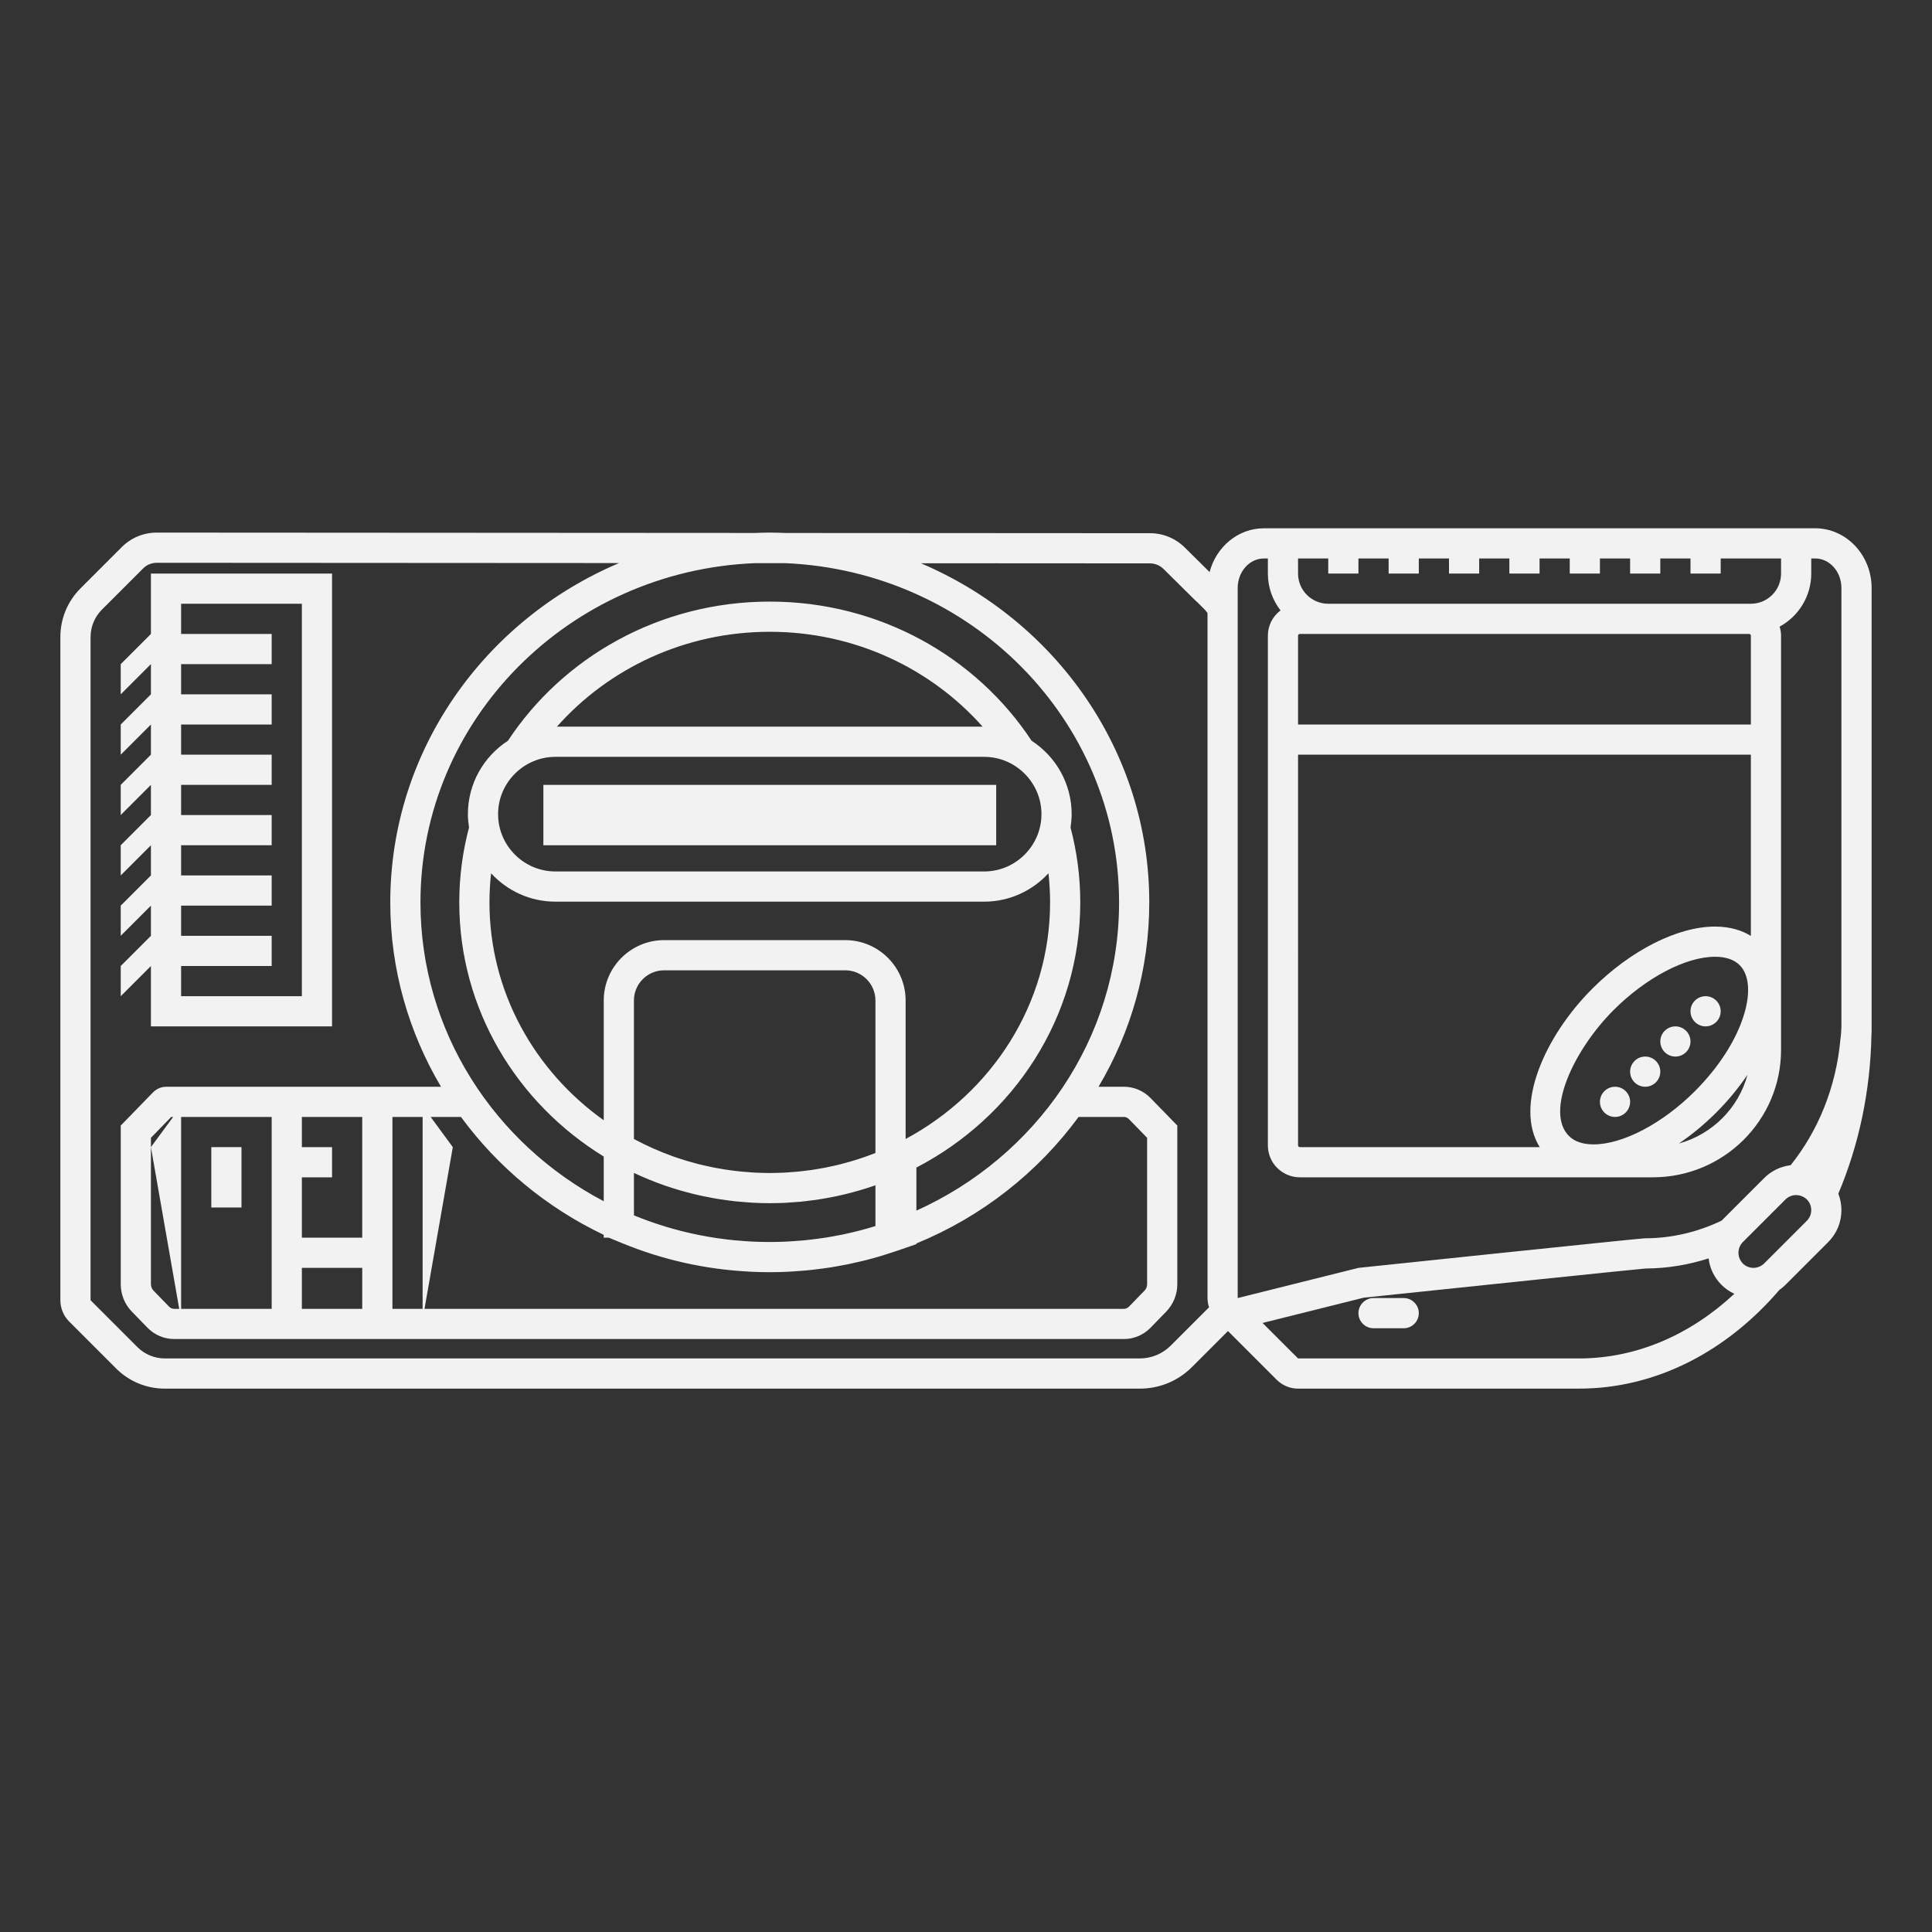 <?xml version="1.0" encoding="UTF-8" standalone="no"?>
<svg
   xmlns:dc="http://purl.org/dc/elements/1.1/"
   xmlns:cc="http://creativecommons.org/ns#"
   xmlns:rdf="http://www.w3.org/1999/02/22-rdf-syntax-ns#"
   xmlns:svg="http://www.w3.org/2000/svg"
   xmlns="http://www.w3.org/2000/svg"
   viewBox="0 0 320 320"
   height="320"
   width="320"
   xml:space="preserve"
   version="1.1"
   id="svg2"><rect x="0" y="0" width="320" height="320" fill="#333333" stroke="none"/><defs
     id="defs6"><clipPath
       id="clipPath26"
       clipPathUnits="userSpaceOnUse"><path
         id="path28"
         d="M 0,256 256,256 256,0 0,0 0,256 Z" /></clipPath></defs><g
     transform="matrix(1.25,0,0,-1.25,0,320)"
     id="g10"><path
       id="path12"
       style="fill:#f2f2f2;fill-opacity:1;fill-rule:nonzero;stroke:none"
       d="m 132,144 -60,0 0,8 60,0 0,-8 z" /><g
       transform="translate(23.998,132)"
       id="g14"><path
         id="path16"
         style="fill:#f2f2f2;fill-opacity:1;fill-rule:nonzero;stroke:none"
         d="m 0,0 0,4 12,0 0,4 -12,0 0,4 12,0 0,4 -12,0 0,4 12,0 0,4 -12,0 0,4 12,0 0,4 -12,0 0,4 12,0 0,4 -12,0 0,4 16,0 0,-52 -16,0 0,4 12,0 0,4 -12,0 z m -4,-8 0,-4 4,0 16,0 4,0 0,4 0,52 0,4 -4,0 -16,0 -4,0 0,-4 0,-4 -4,-4 0,-4 4,4 0,-4 -4,-4 0,-4 4,4 0,-4 -4,-4 0,-4 4,4 0,-4 -4,-4 0,-4 4,4 0,-4 -4,-4 0,-4 4,4 0,-4 -4,-4 0,-4 4,4 0,-4 z" /></g><g
       transform="translate(27.998,104)"
       id="g18"><path
         id="path20"
         style="fill:#f2f2f2;fill-opacity:1;fill-rule:nonzero;stroke:none"
         d="m 0,0 0,-4 0,-4 4,0 0,4 0,4 -4,0 z" /></g><g
       id="g22"><g
         clip-path="url(#clipPath26)"
         id="g24"><g
           transform="translate(185.999,84)"
           id="g30"><path
             id="path32"
             style="fill:#f2f2f2;fill-opacity:1;fill-rule:nonzero;stroke:none"
             d="m 0,0 -4,0 c -1.101,0 -2,-0.9 -2,-2 0,-1.1 0.899,-2 2,-2 l 4,0 c 1.1,0 2,0.9 2,2 0,1.1 -0.9,2 -2,2" /></g><g
           transform="translate(243.999,124)"
           id="g34"><path
             id="path36"
             style="fill:#f2f2f2;fill-opacity:1;fill-rule:nonzero;stroke:none"
             d="m 0,0 0,-4 c 0,-0.311 -0.074,-1.437 -0.133,-1.681 -0.571,-6.403 -2.971,-12.197 -6.6,-16.716 -1.325,-0.162 -2.551,-0.749 -3.507,-1.706 l -5.638,-5.637 c -3.137,-1.504 -6.585,-2.343 -10.209,-2.343 C -26.672,-32.083 -64,-36 -64,-36 l -16,-4 0,35.333 0,0.667 0,4 0,52 0.004,0 c -0.002,0.002 -0.003,0.004 -0.004,0.006 l 0,2.077 c 0,2.164 1.557,3.917 3.478,3.917 l 0.522,0 0,-2 c 0,-1.839 0.63,-3.53 1.677,-4.882 C -75.336,50.346 -76,49.144 -76,47.778 L -76,36 l 0,-4 0,-51.777 c 0,-2.332 1.902,-4.223 4.25,-4.223 l 46.75,0 c 9.389,0 17,7.562 17,16.889 L -8,32 l 0,4 0,11.778 c 0,0.415 -0.079,0.809 -0.192,1.188 C -5.697,50.322 -4,52.967 -4,56 l 0,2 0.521,0 C -1.558,58 0,56.247 0,54.083 L 0,0 Z m -4.584,-29.76 -5.656,-5.657 c -0.267,-0.266 -0.592,-0.434 -0.934,-0.518 -0.01,-0.003 -0.018,-0.005 -0.028,-0.008 -0.15,-0.035 -0.3,-0.057 -0.452,-0.057 -0.257,0 -0.513,0.049 -0.754,0.146 -0.241,0.097 -0.466,0.243 -0.661,0.437 -0.15,0.15 -0.262,0.323 -0.355,0.503 -0.014,0.028 -0.03,0.055 -0.043,0.083 -0.082,0.18 -0.134,0.368 -0.16,0.56 -0.003,0.024 -0.004,0.045 -0.006,0.069 -0.057,0.577 0.124,1.174 0.564,1.614 l 5.657,5.656 c 0.642,0.643 1.62,0.746 2.38,0.327 0.011,-0.006 0.022,-0.012 0.033,-0.017 0.147,-0.085 0.289,-0.184 0.415,-0.31 0.778,-0.777 0.778,-2.05 0,-2.828 M -34.783,-48 l -6.956,0 -30.261,0 -4.702,4.701 13.399,3.35 c 14.226,1.493 35.443,3.704 37.359,3.866 2.894,0.015 5.691,0.486 8.341,1.341 0.163,-1.323 0.75,-2.547 1.706,-3.503 0.501,-0.502 1.081,-0.898 1.706,-1.19 C -19.957,-44.809 -27.071,-48 -34.783,-48 m 22.334,37.587 c -1.182,-4.41 -4.659,-7.892 -9.089,-9.108 1.713,1.163 3.388,2.542 4.952,4.107 1.579,1.579 2.963,3.269 4.137,5.001 m -0.455,7.984 c -1.027,-3.378 -3.339,-6.985 -6.51,-10.157 -4.283,-4.283 -9.552,-7.051 -13.421,-7.051 -1.431,0 -2.532,0.376 -3.273,1.117 -3.171,3.171 0.582,11.343 5.933,16.695 4.283,4.282 9.551,7.05 13.421,7.05 1.431,0 2.532,-0.376 3.274,-1.117 1.249,-1.25 1.459,-3.631 0.576,-6.537 M -72,32 l 60,0 0,-24.014 c -1.108,0.681 -2.647,1.239 -4.754,1.239 -4.951,0 -11.178,-3.15 -16.249,-8.222 -6.392,-6.392 -10.369,-15.57 -6.977,-21.003 l -31.77,0 c -0.138,0 -0.25,0.1 -0.25,0.223 L -72,32 Z m 0,15.778 C -72,47.9 -71.888,48 -71.75,48 l 3.75,0 34.5,0 8.5,0 12.75,0 c 0.138,0 0.25,-0.1 0.25,-0.222 L -12,36 l -60,0 0,11.778 z m 0,10.222 5,0 2,0 2,0 2,0 2,0 2,0 2,0 2,0 2,0 2,0 2,0 2,0 2,0 2,0 2,0 2,0 2,0 2,0 2,0 2,0 2,0 2,0 2,0 2,0 2,0 2,0 2,0 2,0 5,0 0,-2 c 0,-2.209 -1.791,-4 -4,-4 l -0.25,0 -12.75,0 -8.5,0 -34.5,0 c -2.209,0 -4,1.791 -4,4 l 0,2 z M -88.877,-46.306 C -89.962,-47.391 -91.434,-48 -92.968,-48 l -129.188,0 c -1.364,0 -2.672,0.542 -3.636,1.506 l -6.208,6.208 0,23.143 0,5.143 0,59.584 c 0,1.364 0.542,2.672 1.506,3.637 l 5.454,5.454 c 0.482,0.482 1.137,0.753 1.819,0.753 l 0.001,0 61.256,-0.036 c -17.822,-7.543 -30.322,-24.854 -30.322,-44.963 0,-8.893 2.456,-17.232 6.723,-24.429 l -36.402,0 c -0.663,0 -1.299,-0.271 -1.767,-0.753 l -4.268,-4.39 0,-21.012 c 0,-1.365 0.526,-2.672 1.464,-3.637 l 2.071,-2.13 c 0.938,-0.965 2.21,-1.507 3.536,-1.507 l 125.858,0 c 1.326,0 2.597,0.542 3.535,1.507 l 2.071,2.13 c 0.938,0.965 1.465,2.272 1.465,3.637 l 0,21.012 -3.536,3.637 c -0.938,0.964 -2.209,1.506 -3.535,1.506 l -3.367,0 c 4.268,7.197 6.723,15.536 6.723,24.429 0,20.088 -12.474,37.384 -30.267,44.938 l 30.354,-0.018 c 0.677,0 1.326,-0.267 1.807,-0.744 l 4.392,-4.346 0,0.027 1.066,-1.065 c 0.135,-0.137 0.244,-0.294 0.363,-0.444 L -84,-0.75 -84,-4 -84,-4.667 -84,-40 c 0,-0.288 0.037,-0.571 0.097,-0.849 0.02,-0.091 0.054,-0.176 0.081,-0.266 0.009,-0.034 0.025,-0.067 0.035,-0.1 l -5.09,-5.091 z m -33.695,17.892 0,3.893 0,1.812 c 12.925,6.721 21.715,19.934 21.715,35.138 0,3.427 -0.452,6.751 -1.292,9.924 0.088,0.578 0.149,1.166 0.149,1.768 0,4.075 -2.118,7.658 -5.307,9.726 -7.306,11.085 -20.11,18.439 -34.693,18.439 -14.583,0 -27.388,-7.354 -34.694,-18.439 -3.188,-2.068 -5.306,-5.652 -5.306,-9.726 0,-0.602 0.06,-1.19 0.149,-1.768 -0.841,-3.173 -1.292,-6.497 -1.292,-9.924 0,-14.172 7.641,-26.607 19.143,-33.674 l 0,-2.172 0,-3.754 c -14.462,7.61 -24.286,22.489 -24.286,39.6 0,24.215 19.676,43.955 44.331,44.951 l 4.007,-0.002 c 24.61,-1.045 44.233,-20.766 44.233,-44.949 0,-18.105 -11.003,-33.702 -26.857,-40.843 M -160,-28 l 0,4.583 c 1.332,-0.63 2.706,-1.189 4.114,-1.679 0.131,-0.045 0.265,-0.086 0.397,-0.13 0.55,-0.184 1.104,-0.361 1.664,-0.523 0.208,-0.061 0.418,-0.115 0.627,-0.173 0.49,-0.134 0.983,-0.262 1.481,-0.378 0.246,-0.058 0.493,-0.112 0.741,-0.166 0.471,-0.101 0.944,-0.194 1.421,-0.28 0.264,-0.048 0.529,-0.095 0.796,-0.138 0.474,-0.076 0.952,-0.14 1.432,-0.201 0.266,-0.033 0.531,-0.07 0.799,-0.099 0.512,-0.053 1.029,-0.093 1.547,-0.129 0.236,-0.016 0.47,-0.04 0.706,-0.052 0.754,-0.04 1.511,-0.064 2.275,-0.064 0.693,0 1.383,0.018 2.068,0.051 0.348,0.017 0.691,0.049 1.037,0.074 0.329,0.024 0.66,0.041 0.986,0.073 0.47,0.044 0.934,0.106 1.399,0.167 0.194,0.024 0.39,0.043 0.583,0.071 0.543,0.078 1.08,0.172 1.615,0.269 0.108,0.021 0.218,0.037 0.325,0.057 0.591,0.113 1.175,0.241 1.757,0.379 0.048,0.011 0.097,0.02 0.145,0.032 0.619,0.149 1.231,0.312 1.838,0.486 0.009,0.003 0.018,0.005 0.027,0.008 0.748,0.217 1.49,0.449 2.22,0.704 l 0,-2.942 0,-2.46 c -1.224,-0.377 -2.469,-0.707 -3.734,-0.986 -0.174,-0.039 -0.347,-0.081 -0.522,-0.117 -0.421,-0.089 -0.847,-0.166 -1.272,-0.243 -0.294,-0.052 -0.587,-0.105 -0.882,-0.153 -0.375,-0.061 -0.752,-0.115 -1.129,-0.167 -0.364,-0.049 -0.73,-0.094 -1.097,-0.135 -0.333,-0.038 -0.666,-0.075 -1.001,-0.105 -0.449,-0.041 -0.902,-0.072 -1.355,-0.101 -0.267,-0.016 -0.534,-0.038 -0.803,-0.051 -0.731,-0.033 -1.466,-0.053 -2.205,-0.053 -0.798,0 -1.592,0.019 -2.38,0.058 -0.629,0.031 -1.253,0.083 -1.876,0.139 -0.157,0.014 -0.316,0.02 -0.473,0.034 -0.714,0.071 -1.422,0.161 -2.127,0.263 -0.062,0.009 -0.125,0.014 -0.186,0.023 -0.703,0.105 -1.397,0.228 -2.088,0.363 -0.063,0.011 -0.127,0.02 -0.19,0.033 -3.01,0.597 -5.914,1.48 -8.68,2.617 l 0,1.041 z m 30.489,6.663 c -0.251,-0.087 -0.504,-0.167 -0.757,-0.248 -0.316,-0.102 -0.633,-0.204 -0.952,-0.298 -0.269,-0.079 -0.542,-0.15 -0.813,-0.223 -0.304,-0.082 -0.607,-0.165 -0.913,-0.241 -0.302,-0.073 -0.606,-0.136 -0.911,-0.203 -0.28,-0.06 -0.56,-0.125 -0.842,-0.179 -0.337,-0.065 -0.678,-0.12 -1.018,-0.176 -0.256,-0.042 -0.511,-0.089 -0.767,-0.126 -0.372,-0.054 -0.748,-0.095 -1.123,-0.138 -0.231,-0.026 -0.461,-0.059 -0.693,-0.081 -0.419,-0.04 -0.842,-0.066 -1.264,-0.093 -0.193,-0.012 -0.384,-0.031 -0.577,-0.04 -0.616,-0.029 -1.235,-0.046 -1.859,-0.046 -0.671,0 -1.338,0.021 -2.003,0.054 -0.308,0.016 -0.612,0.045 -0.917,0.067 -0.344,0.027 -0.689,0.05 -1.031,0.084 -0.389,0.04 -0.774,0.091 -1.16,0.143 -0.248,0.033 -0.497,0.064 -0.744,0.102 -0.427,0.066 -0.85,0.14 -1.271,0.219 -0.199,0.038 -0.398,0.075 -0.596,0.116 -0.446,0.091 -0.889,0.19 -1.329,0.297 -0.168,0.04 -0.335,0.083 -0.501,0.126 -0.458,0.117 -0.913,0.241 -1.364,0.375 -0.138,0.041 -0.274,0.086 -0.413,0.129 -0.473,0.147 -0.945,0.297 -1.41,0.461 -0.051,0.019 -0.1,0.039 -0.151,0.057 -1.772,0.635 -3.477,1.4 -5.11,2.277 l 0,18.351 c 0,2.209 1.791,4 4,4 l 24,0 c 2.209,0 4,-1.791 4,-4 l 0,-20.204 c -0.194,-0.078 -0.39,-0.151 -0.586,-0.224 -0.308,-0.115 -0.615,-0.231 -0.925,-0.338 m -49.415,37.621 c 2.12,-2.303 5.15,-3.757 8.519,-3.757 l 56.813,0 c 3.37,0 6.399,1.454 8.52,3.757 0.142,-1.266 0.217,-2.553 0.217,-3.855 0,-13.47 -7.738,-25.224 -19.143,-31.351 l 0,18.351 c 0,4.411 -3.589,8 -8,8 l -24,0 c -4.412,0 -8,-3.589 -8,-8 l 0,-15.868 c -9.177,6.535 -15.143,17.04 -15.143,28.868 0,1.302 0.074,2.589 0.217,3.855 m 8.723,19.43 c 6.817,7.685 16.925,12.572 28.203,12.572 11.277,0 21.386,-4.887 28.202,-12.572 l -56.405,0 z m -0.204,-4 56.813,0 c 4.177,0 7.594,-3.417 7.594,-7.593 0,-4.177 -3.417,-7.594 -7.594,-7.594 l -56.813,0 c -4.176,0 -7.593,3.417 -7.593,7.594 0,4.176 3.417,7.593 7.593,7.593 M -186.934,-16 l 4.016,0 c 4.857,-6.62 11.354,-12.021 18.918,-15.623 l 0,-0.1 0,-0.277 0.675,0 1.805,-0.741 c 5.333,-2.191 10.949,-3.445 16.73,-3.751 0.072,-0.004 0.144,-0.012 0.216,-0.016 0.854,-0.042 1.712,-0.063 2.574,-0.063 0.796,0 1.59,0.022 2.382,0.058 0.266,0.013 0.53,0.034 0.794,0.049 0.523,0.032 1.046,0.069 1.567,0.117 0.313,0.029 0.625,0.063 0.937,0.097 0.467,0.052 0.934,0.109 1.4,0.174 0.328,0.045 0.656,0.092 0.983,0.142 0.449,0.072 0.897,0.153 1.344,0.235 0.325,0.06 0.651,0.117 0.973,0.183 0.488,0.1 0.973,0.214 1.457,0.328 0.269,0.064 0.54,0.12 0.807,0.187 0.718,0.183 1.432,0.382 2.143,0.595 0.277,0.083 0.55,0.177 0.826,0.264 0.372,0.12 0.746,0.232 1.116,0.359 l 2.699,0.928 0,0.091 c 8.664,3.55 16.09,9.405 21.49,16.764 l 6.011,0 c 0.246,0 0.482,-0.104 0.668,-0.295 l 2.403,-2.472 0,-19.388 c 0,-0.323 -0.121,-0.631 -0.333,-0.849 l -2.07,-2.13 c -0.186,-0.19 -0.422,-0.295 -0.668,-0.295 l -92.679,0 3.75,21.429 -2.934,4 z m -5.066,0 4,0 0,-25.429 -4,0 0,25.429 z m -12,-20 8,0 0,-5.429 -8,0 0,5.429 z m 8,4 -8,0 0,8 4,0 0,4 -4,0 0,4 8,0 0,-16 z m -24.25,-9.429 -0.679,0 c -0.246,0 -0.483,0.105 -0.668,0.295 l -2.071,2.13 c -0.211,0.218 -0.332,0.526 -0.332,0.849 l 0,18.155 0,1.233 2.69,2.767 0.257,0 -2.947,-4 3.75,-21.429 z M -220,-16 l 12,0 0,-25.429 -12,0 0,25.429 z M 4,-3.976 4,54.083 C 4,58.449 0.645,62 -3.479,62 L -4,62 l -4,0 -64,0 -4,0 -0.522,0 c -3.431,0 -6.323,-2.462 -7.2,-5.803 l -3.285,3.252 c -1.238,1.224 -2.878,1.899 -4.619,1.9 l -48.335,0.029 c -0.678,0.027 -1.355,0.051 -2.039,0.051 -0.652,0 -1.297,-0.024 -1.943,-0.049 l -79.275,0.048 -0.002,0 -0.001,0 c -1.756,0 -3.406,-0.683 -4.647,-1.925 l -5.454,-5.454 C -235.049,52.322 -236,50.026 -236,47.584 l 0,-59.584 0,-5.143 0,-23.143 c 0,-1.061 0.421,-2.078 1.171,-2.828 l 6.208,-6.208 c 1.727,-1.727 4.023,-2.678 6.465,-2.678 l 129.188,0 c 2.614,0 5.072,1.018 6.919,2.866 l 4.763,4.763 6.457,-6.457 C -74.078,-51.578 -73.062,-52 -72,-52 l 30.261,0 6.956,0 c 10.276,0 19.621,4.981 26.565,13.084 0.284,0.199 0.556,0.421 0.806,0.671 l 5.657,5.657 c 1.132,1.132 1.755,2.638 1.755,4.242 0,0.759 -0.145,1.493 -0.41,2.179 2.679,6.342 4.255,13.505 4.389,21.105 C 3.985,-4.93 4,-4.797 4,-4.667 l 0,0.529 C 4.001,-4.092 4.002,-4.046 4.002,-4 4.002,-3.991 4,-3.983 4,-3.976" /></g><g
           transform="translate(217.999,116)"
           id="g38"><path
             id="path40"
             style="fill:#f2f2f2;fill-opacity:1;fill-rule:nonzero;stroke:none"
             d="m 0,0 c -1.104,0 -2,-0.896 -2,-2 0,-1.104 0.896,-2 2,-2 1.104,0 2,0.896 2,2 0,1.104 -0.896,2 -2,2" /></g><g
           transform="translate(213.999,112)"
           id="g42"><path
             id="path44"
             style="fill:#f2f2f2;fill-opacity:1;fill-rule:nonzero;stroke:none"
             d="m 0,0 c -1.104,0 -2,-0.896 -2,-2 0,-1.104 0.896,-2 2,-2 1.104,0 2,0.896 2,2 0,1.104 -0.896,2 -2,2" /></g><g
           transform="translate(221.999,120)"
           id="g46"><path
             id="path48"
             style="fill:#f2f2f2;fill-opacity:1;fill-rule:nonzero;stroke:none"
             d="m 0,0 c -1.104,0 -2,-0.896 -2,-2 0,-1.104 0.896,-2 2,-2 1.104,0 2,0.896 2,2 0,1.104 -0.896,2 -2,2" /></g><g
           transform="translate(225.999,124)"
           id="g50"><path
             id="path52"
             style="fill:#f2f2f2;fill-opacity:1;fill-rule:nonzero;stroke:none"
             d="m 0,0 c -1.104,0 -2,-0.896 -2,-2 0,-1.104 0.896,-2 2,-2 1.104,0 2,0.896 2,2 0,1.104 -0.896,2 -2,2" /></g><path
           id="path54"
           style="fill:#f2f2f2;fill-opacity:1;fill-rule:nonzero;stroke:none"
           d="m 179.999,180 -4,0 0,4 4,0 0,-4 z" /><path
           id="path56"
           style="fill:#f2f2f2;fill-opacity:1;fill-rule:nonzero;stroke:none"
           d="m 187.999,180 -4,0 0,4 4,0 0,-4 z" /><path
           id="path58"
           style="fill:#f2f2f2;fill-opacity:1;fill-rule:nonzero;stroke:none"
           d="m 195.999,180 -4,0 0,4 4,0 0,-4 z" /><path
           id="path60"
           style="fill:#f2f2f2;fill-opacity:1;fill-rule:nonzero;stroke:none"
           d="m 203.999,180 -4,0 0,4 4,0 0,-4 z" /><path
           id="path62"
           style="fill:#f2f2f2;fill-opacity:1;fill-rule:nonzero;stroke:none"
           d="m 211.999,180 -4,0 0,4 4,0 0,-4 z" /><path
           id="path64"
           style="fill:#f2f2f2;fill-opacity:1;fill-rule:nonzero;stroke:none"
           d="m 219.999,180 -4,0 0,4 4,0 0,-4 z" /><path
           id="path66"
           style="fill:#f2f2f2;fill-opacity:1;fill-rule:nonzero;stroke:none"
           d="m 227.999,180 -4,0 0,4 4,0 0,-4 z" /></g></g></g></svg>